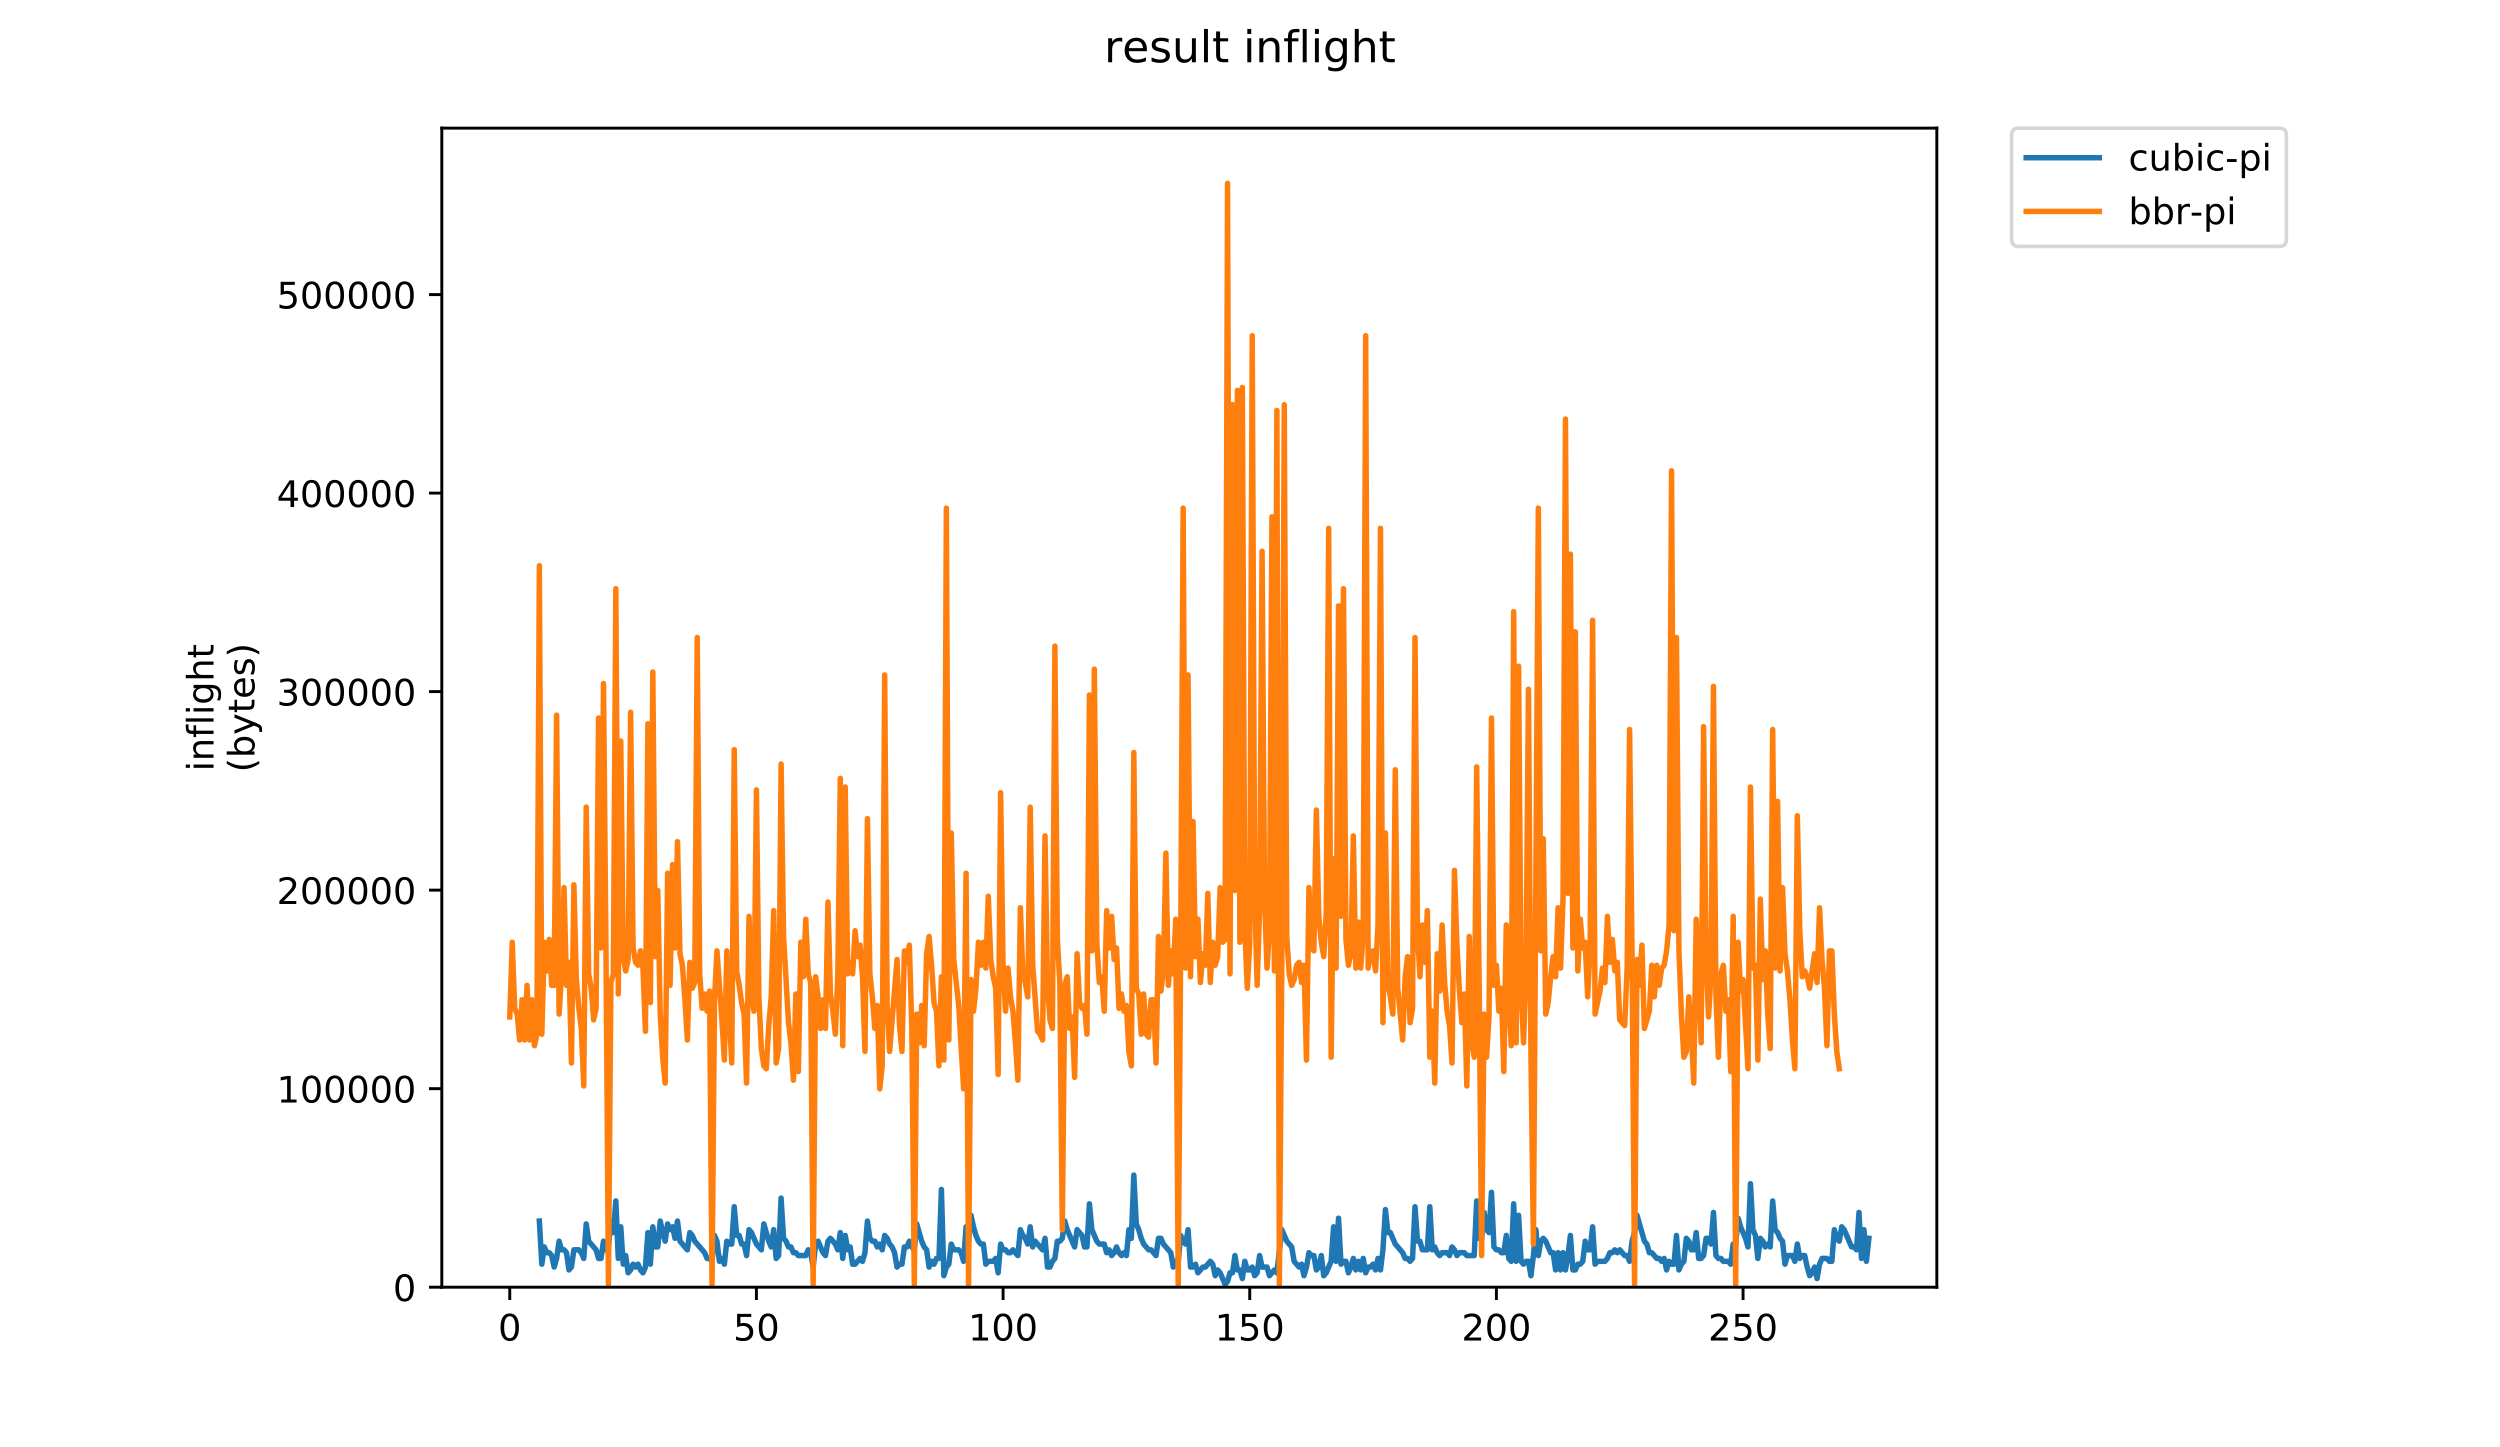 <?xml version="1.0" encoding="utf-8" standalone="no"?>
<!DOCTYPE svg PUBLIC "-//W3C//DTD SVG 1.1//EN"
  "http://www.w3.org/Graphics/SVG/1.1/DTD/svg11.dtd">
<!-- Created with matplotlib (https://matplotlib.org/) -->
<svg height="396pt" version="1.1" viewBox="0 0 684 396" width="684pt" xmlns="http://www.w3.org/2000/svg" xmlns:xlink="http://www.w3.org/1999/xlink">
 <defs>
  <style type="text/css">
*{stroke-linecap:butt;stroke-linejoin:round;}
  </style>
 </defs>
 <g id="figure_1">
  <g id="patch_1">
   <path d="M 0 396 
L 684 396 
L 684 0 
L 0 0 
z
" style="fill:#ffffff;"/>
  </g>
  <g id="axes_1">
   <g id="patch_2">
    <path d="M 120.879 352.174 
L 529.913 352.174 
L 529.913 35.062 
L 120.879 35.062 
z
" style="fill:#ffffff;"/>
   </g>
   <g id="matplotlib.axis_1">
    <g id="xtick_1">
     <g id="line2d_1">
      <defs>
       <path d="M 0 0 
L 0 3.5 
" id="m0404e6ef80" style="stroke:#000000;stroke-width:0.8;"/>
      </defs>
      <g>
       <use style="stroke:#000000;stroke-width:0.8;" x="139.468" xlink:href="#m0404e6ef80" y="352.174"/>
      </g>
     </g>
     <g id="text_1">
      <!-- 0 -->
      <defs>
       <path d="M 31.781 66.406 
Q 24.172 66.406 20.328 58.906 
Q 16.5 51.422 16.5 36.375 
Q 16.5 21.391 20.328 13.891 
Q 24.172 6.391 31.781 6.391 
Q 39.453 6.391 43.281 13.891 
Q 47.125 21.391 47.125 36.375 
Q 47.125 51.422 43.281 58.906 
Q 39.453 66.406 31.781 66.406 
z
M 31.781 74.219 
Q 44.047 74.219 50.516 64.516 
Q 56.984 54.828 56.984 36.375 
Q 56.984 17.969 50.516 8.266 
Q 44.047 -1.422 31.781 -1.422 
Q 19.531 -1.422 13.062 8.266 
Q 6.594 17.969 6.594 36.375 
Q 6.594 54.828 13.062 64.516 
Q 19.531 74.219 31.781 74.219 
z
" id="DejaVuSans-48"/>
      </defs>
      <g transform="translate(136.287 366.773)scale(0.1 -0.1)">
       <use xlink:href="#DejaVuSans-48"/>
      </g>
     </g>
    </g>
    <g id="xtick_2">
     <g id="line2d_2">
      <g>
       <use style="stroke:#000000;stroke-width:0.8;" x="206.955" xlink:href="#m0404e6ef80" y="352.174"/>
      </g>
     </g>
     <g id="text_2">
      <!-- 50 -->
      <defs>
       <path d="M 10.797 72.906 
L 49.516 72.906 
L 49.516 64.594 
L 19.828 64.594 
L 19.828 46.734 
Q 21.969 47.469 24.109 47.828 
Q 26.266 48.188 28.422 48.188 
Q 40.625 48.188 47.75 41.5 
Q 54.891 34.812 54.891 23.391 
Q 54.891 11.625 47.562 5.094 
Q 40.234 -1.422 26.906 -1.422 
Q 22.312 -1.422 17.547 -0.641 
Q 12.797 0.141 7.719 1.703 
L 7.719 11.625 
Q 12.109 9.234 16.797 8.062 
Q 21.484 6.891 26.703 6.891 
Q 35.156 6.891 40.078 11.328 
Q 45.016 15.766 45.016 23.391 
Q 45.016 31 40.078 35.438 
Q 35.156 39.891 26.703 39.891 
Q 22.75 39.891 18.812 39.016 
Q 14.891 38.141 10.797 36.281 
z
" id="DejaVuSans-53"/>
      </defs>
      <g transform="translate(200.592 366.773)scale(0.1 -0.1)">
       <use xlink:href="#DejaVuSans-53"/>
       <use x="63.623" xlink:href="#DejaVuSans-48"/>
      </g>
     </g>
    </g>
    <g id="xtick_3">
     <g id="line2d_3">
      <g>
       <use style="stroke:#000000;stroke-width:0.8;" x="274.441" xlink:href="#m0404e6ef80" y="352.174"/>
      </g>
     </g>
     <g id="text_3">
      <!-- 100 -->
      <defs>
       <path d="M 12.406 8.297 
L 28.516 8.297 
L 28.516 63.922 
L 10.984 60.406 
L 10.984 69.391 
L 28.422 72.906 
L 38.281 72.906 
L 38.281 8.297 
L 54.391 8.297 
L 54.391 0 
L 12.406 0 
z
" id="DejaVuSans-49"/>
      </defs>
      <g transform="translate(264.898 366.773)scale(0.1 -0.1)">
       <use xlink:href="#DejaVuSans-49"/>
       <use x="63.623" xlink:href="#DejaVuSans-48"/>
       <use x="127.246" xlink:href="#DejaVuSans-48"/>
      </g>
     </g>
    </g>
    <g id="xtick_4">
     <g id="line2d_4">
      <g>
       <use style="stroke:#000000;stroke-width:0.8;" x="341.928" xlink:href="#m0404e6ef80" y="352.174"/>
      </g>
     </g>
     <g id="text_4">
      <!-- 150 -->
      <g transform="translate(332.384 366.773)scale(0.1 -0.1)">
       <use xlink:href="#DejaVuSans-49"/>
       <use x="63.623" xlink:href="#DejaVuSans-53"/>
       <use x="127.246" xlink:href="#DejaVuSans-48"/>
      </g>
     </g>
    </g>
    <g id="xtick_5">
     <g id="line2d_5">
      <g>
       <use style="stroke:#000000;stroke-width:0.8;" x="409.414" xlink:href="#m0404e6ef80" y="352.174"/>
      </g>
     </g>
     <g id="text_5">
      <!-- 200 -->
      <defs>
       <path d="M 19.188 8.297 
L 53.609 8.297 
L 53.609 0 
L 7.328 0 
L 7.328 8.297 
Q 12.938 14.109 22.625 23.891 
Q 32.328 33.688 34.812 36.531 
Q 39.547 41.844 41.422 45.531 
Q 43.312 49.219 43.312 52.781 
Q 43.312 58.594 39.234 62.25 
Q 35.156 65.922 28.609 65.922 
Q 23.969 65.922 18.812 64.312 
Q 13.672 62.703 7.812 59.422 
L 7.812 69.391 
Q 13.766 71.781 18.938 73 
Q 24.125 74.219 28.422 74.219 
Q 39.75 74.219 46.484 68.547 
Q 53.219 62.891 53.219 53.422 
Q 53.219 48.922 51.531 44.891 
Q 49.859 40.875 45.406 35.406 
Q 44.188 33.984 37.641 27.219 
Q 31.109 20.453 19.188 8.297 
z
" id="DejaVuSans-50"/>
      </defs>
      <g transform="translate(399.871 366.773)scale(0.1 -0.1)">
       <use xlink:href="#DejaVuSans-50"/>
       <use x="63.623" xlink:href="#DejaVuSans-48"/>
       <use x="127.246" xlink:href="#DejaVuSans-48"/>
      </g>
     </g>
    </g>
    <g id="xtick_6">
     <g id="line2d_6">
      <g>
       <use style="stroke:#000000;stroke-width:0.8;" x="476.901" xlink:href="#m0404e6ef80" y="352.174"/>
      </g>
     </g>
     <g id="text_6">
      <!-- 250 -->
      <g transform="translate(467.357 366.773)scale(0.1 -0.1)">
       <use xlink:href="#DejaVuSans-50"/>
       <use x="63.623" xlink:href="#DejaVuSans-53"/>
       <use x="127.246" xlink:href="#DejaVuSans-48"/>
      </g>
     </g>
    </g>
   </g>
   <g id="matplotlib.axis_2">
    <g id="ytick_1">
     <g id="line2d_7">
      <defs>
       <path d="M 0 0 
L -3.5 0 
" id="m1577394420" style="stroke:#000000;stroke-width:0.8;"/>
      </defs>
      <g>
       <use style="stroke:#000000;stroke-width:0.8;" x="120.879" xlink:href="#m1577394420" y="352.174"/>
      </g>
     </g>
     <g id="text_7">
      <!-- 0 -->
      <g transform="translate(107.516 355.973)scale(0.1 -0.1)">
       <use xlink:href="#DejaVuSans-48"/>
      </g>
     </g>
    </g>
    <g id="ytick_2">
     <g id="line2d_8">
      <g>
       <use style="stroke:#000000;stroke-width:0.8;" x="120.879" xlink:href="#m1577394420" y="297.859"/>
      </g>
     </g>
     <g id="text_8">
      <!-- 100000 -->
      <g transform="translate(75.704 301.658)scale(0.1 -0.1)">
       <use xlink:href="#DejaVuSans-49"/>
       <use x="63.623" xlink:href="#DejaVuSans-48"/>
       <use x="127.246" xlink:href="#DejaVuSans-48"/>
       <use x="190.869" xlink:href="#DejaVuSans-48"/>
       <use x="254.492" xlink:href="#DejaVuSans-48"/>
       <use x="318.115" xlink:href="#DejaVuSans-48"/>
      </g>
     </g>
    </g>
    <g id="ytick_3">
     <g id="line2d_9">
      <g>
       <use style="stroke:#000000;stroke-width:0.8;" x="120.879" xlink:href="#m1577394420" y="243.543"/>
      </g>
     </g>
     <g id="text_9">
      <!-- 200000 -->
      <g transform="translate(75.704 247.343)scale(0.1 -0.1)">
       <use xlink:href="#DejaVuSans-50"/>
       <use x="63.623" xlink:href="#DejaVuSans-48"/>
       <use x="127.246" xlink:href="#DejaVuSans-48"/>
       <use x="190.869" xlink:href="#DejaVuSans-48"/>
       <use x="254.492" xlink:href="#DejaVuSans-48"/>
       <use x="318.115" xlink:href="#DejaVuSans-48"/>
      </g>
     </g>
    </g>
    <g id="ytick_4">
     <g id="line2d_10">
      <g>
       <use style="stroke:#000000;stroke-width:0.8;" x="120.879" xlink:href="#m1577394420" y="189.228"/>
      </g>
     </g>
     <g id="text_10">
      <!-- 300000 -->
      <defs>
       <path d="M 40.578 39.312 
Q 47.656 37.797 51.625 33 
Q 55.609 28.219 55.609 21.188 
Q 55.609 10.406 48.188 4.484 
Q 40.766 -1.422 27.094 -1.422 
Q 22.516 -1.422 17.656 -0.516 
Q 12.797 0.391 7.625 2.203 
L 7.625 11.719 
Q 11.719 9.328 16.594 8.109 
Q 21.484 6.891 26.812 6.891 
Q 36.078 6.891 40.938 10.547 
Q 45.797 14.203 45.797 21.188 
Q 45.797 27.641 41.281 31.266 
Q 36.766 34.906 28.719 34.906 
L 20.219 34.906 
L 20.219 43.016 
L 29.109 43.016 
Q 36.375 43.016 40.234 45.922 
Q 44.094 48.828 44.094 54.297 
Q 44.094 59.906 40.109 62.906 
Q 36.141 65.922 28.719 65.922 
Q 24.656 65.922 20.016 65.031 
Q 15.375 64.156 9.812 62.312 
L 9.812 71.094 
Q 15.438 72.656 20.344 73.438 
Q 25.25 74.219 29.594 74.219 
Q 40.828 74.219 47.359 69.109 
Q 53.906 64.016 53.906 55.328 
Q 53.906 49.266 50.438 45.094 
Q 46.969 40.922 40.578 39.312 
z
" id="DejaVuSans-51"/>
      </defs>
      <g transform="translate(75.704 193.027)scale(0.1 -0.1)">
       <use xlink:href="#DejaVuSans-51"/>
       <use x="63.623" xlink:href="#DejaVuSans-48"/>
       <use x="127.246" xlink:href="#DejaVuSans-48"/>
       <use x="190.869" xlink:href="#DejaVuSans-48"/>
       <use x="254.492" xlink:href="#DejaVuSans-48"/>
       <use x="318.115" xlink:href="#DejaVuSans-48"/>
      </g>
     </g>
    </g>
    <g id="ytick_5">
     <g id="line2d_11">
      <g>
       <use style="stroke:#000000;stroke-width:0.8;" x="120.879" xlink:href="#m1577394420" y="134.912"/>
      </g>
     </g>
     <g id="text_11">
      <!-- 400000 -->
      <defs>
       <path d="M 37.797 64.312 
L 12.891 25.391 
L 37.797 25.391 
z
M 35.203 72.906 
L 47.609 72.906 
L 47.609 25.391 
L 58.016 25.391 
L 58.016 17.188 
L 47.609 17.188 
L 47.609 0 
L 37.797 0 
L 37.797 17.188 
L 4.891 17.188 
L 4.891 26.703 
z
" id="DejaVuSans-52"/>
      </defs>
      <g transform="translate(75.704 138.712)scale(0.1 -0.1)">
       <use xlink:href="#DejaVuSans-52"/>
       <use x="63.623" xlink:href="#DejaVuSans-48"/>
       <use x="127.246" xlink:href="#DejaVuSans-48"/>
       <use x="190.869" xlink:href="#DejaVuSans-48"/>
       <use x="254.492" xlink:href="#DejaVuSans-48"/>
       <use x="318.115" xlink:href="#DejaVuSans-48"/>
      </g>
     </g>
    </g>
    <g id="ytick_6">
     <g id="line2d_12">
      <g>
       <use style="stroke:#000000;stroke-width:0.8;" x="120.879" xlink:href="#m1577394420" y="80.597"/>
      </g>
     </g>
     <g id="text_12">
      <!-- 500000 -->
      <g transform="translate(75.704 84.396)scale(0.1 -0.1)">
       <use xlink:href="#DejaVuSans-53"/>
       <use x="63.623" xlink:href="#DejaVuSans-48"/>
       <use x="127.246" xlink:href="#DejaVuSans-48"/>
       <use x="190.869" xlink:href="#DejaVuSans-48"/>
       <use x="254.492" xlink:href="#DejaVuSans-48"/>
       <use x="318.115" xlink:href="#DejaVuSans-48"/>
      </g>
     </g>
    </g>
    <g id="text_13">
     <!-- inflight -->
     <defs>
      <path d="M 9.422 54.688 
L 18.406 54.688 
L 18.406 0 
L 9.422 0 
z
M 9.422 75.984 
L 18.406 75.984 
L 18.406 64.594 
L 9.422 64.594 
z
" id="DejaVuSans-105"/>
      <path d="M 54.891 33.016 
L 54.891 0 
L 45.906 0 
L 45.906 32.719 
Q 45.906 40.484 42.875 44.328 
Q 39.844 48.188 33.797 48.188 
Q 26.516 48.188 22.312 43.547 
Q 18.109 38.922 18.109 30.906 
L 18.109 0 
L 9.078 0 
L 9.078 54.688 
L 18.109 54.688 
L 18.109 46.188 
Q 21.344 51.125 25.703 53.562 
Q 30.078 56 35.797 56 
Q 45.219 56 50.047 50.172 
Q 54.891 44.344 54.891 33.016 
z
" id="DejaVuSans-110"/>
      <path d="M 37.109 75.984 
L 37.109 68.5 
L 28.516 68.5 
Q 23.688 68.5 21.797 66.547 
Q 19.922 64.594 19.922 59.516 
L 19.922 54.688 
L 34.719 54.688 
L 34.719 47.703 
L 19.922 47.703 
L 19.922 0 
L 10.891 0 
L 10.891 47.703 
L 2.297 47.703 
L 2.297 54.688 
L 10.891 54.688 
L 10.891 58.5 
Q 10.891 67.625 15.141 71.797 
Q 19.391 75.984 28.609 75.984 
z
" id="DejaVuSans-102"/>
      <path d="M 9.422 75.984 
L 18.406 75.984 
L 18.406 0 
L 9.422 0 
z
" id="DejaVuSans-108"/>
      <path d="M 45.406 27.984 
Q 45.406 37.75 41.375 43.109 
Q 37.359 48.484 30.078 48.484 
Q 22.859 48.484 18.828 43.109 
Q 14.797 37.75 14.797 27.984 
Q 14.797 18.266 18.828 12.891 
Q 22.859 7.516 30.078 7.516 
Q 37.359 7.516 41.375 12.891 
Q 45.406 18.266 45.406 27.984 
z
M 54.391 6.781 
Q 54.391 -7.172 48.188 -13.984 
Q 42 -20.797 29.203 -20.797 
Q 24.469 -20.797 20.266 -20.094 
Q 16.062 -19.391 12.109 -17.922 
L 12.109 -9.188 
Q 16.062 -11.328 19.922 -12.344 
Q 23.781 -13.375 27.781 -13.375 
Q 36.625 -13.375 41.016 -8.766 
Q 45.406 -4.156 45.406 5.172 
L 45.406 9.625 
Q 42.625 4.781 38.281 2.391 
Q 33.938 0 27.875 0 
Q 17.828 0 11.672 7.656 
Q 5.516 15.328 5.516 27.984 
Q 5.516 40.672 11.672 48.328 
Q 17.828 56 27.875 56 
Q 33.938 56 38.281 53.609 
Q 42.625 51.219 45.406 46.391 
L 45.406 54.688 
L 54.391 54.688 
z
" id="DejaVuSans-103"/>
      <path d="M 54.891 33.016 
L 54.891 0 
L 45.906 0 
L 45.906 32.719 
Q 45.906 40.484 42.875 44.328 
Q 39.844 48.188 33.797 48.188 
Q 26.516 48.188 22.312 43.547 
Q 18.109 38.922 18.109 30.906 
L 18.109 0 
L 9.078 0 
L 9.078 75.984 
L 18.109 75.984 
L 18.109 46.188 
Q 21.344 51.125 25.703 53.562 
Q 30.078 56 35.797 56 
Q 45.219 56 50.047 50.172 
Q 54.891 44.344 54.891 33.016 
z
" id="DejaVuSans-104"/>
      <path d="M 18.312 70.219 
L 18.312 54.688 
L 36.812 54.688 
L 36.812 47.703 
L 18.312 47.703 
L 18.312 18.016 
Q 18.312 11.328 20.141 9.422 
Q 21.969 7.516 27.594 7.516 
L 36.812 7.516 
L 36.812 0 
L 27.594 0 
Q 17.188 0 13.234 3.875 
Q 9.281 7.766 9.281 18.016 
L 9.281 47.703 
L 2.688 47.703 
L 2.688 54.688 
L 9.281 54.688 
L 9.281 70.219 
z
" id="DejaVuSans-116"/>
     </defs>
     <g transform="translate(58.426 211.018)rotate(-90)scale(0.1 -0.1)">
      <use xlink:href="#DejaVuSans-105"/>
      <use x="27.783" xlink:href="#DejaVuSans-110"/>
      <use x="91.162" xlink:href="#DejaVuSans-102"/>
      <use x="126.367" xlink:href="#DejaVuSans-108"/>
      <use x="154.15" xlink:href="#DejaVuSans-105"/>
      <use x="181.934" xlink:href="#DejaVuSans-103"/>
      <use x="245.41" xlink:href="#DejaVuSans-104"/>
      <use x="308.789" xlink:href="#DejaVuSans-116"/>
     </g>
     <!-- (bytes) -->
     <defs>
      <path d="M 31 75.875 
Q 24.469 64.656 21.281 53.656 
Q 18.109 42.672 18.109 31.391 
Q 18.109 20.125 21.312 9.062 
Q 24.516 -2 31 -13.188 
L 23.188 -13.188 
Q 15.875 -1.703 12.234 9.375 
Q 8.594 20.453 8.594 31.391 
Q 8.594 42.281 12.203 53.312 
Q 15.828 64.359 23.188 75.875 
z
" id="DejaVuSans-40"/>
      <path d="M 48.688 27.297 
Q 48.688 37.203 44.609 42.844 
Q 40.531 48.484 33.406 48.484 
Q 26.266 48.484 22.188 42.844 
Q 18.109 37.203 18.109 27.297 
Q 18.109 17.391 22.188 11.75 
Q 26.266 6.109 33.406 6.109 
Q 40.531 6.109 44.609 11.75 
Q 48.688 17.391 48.688 27.297 
z
M 18.109 46.391 
Q 20.953 51.266 25.266 53.625 
Q 29.594 56 35.594 56 
Q 45.562 56 51.781 48.094 
Q 58.016 40.188 58.016 27.297 
Q 58.016 14.406 51.781 6.484 
Q 45.562 -1.422 35.594 -1.422 
Q 29.594 -1.422 25.266 0.953 
Q 20.953 3.328 18.109 8.203 
L 18.109 0 
L 9.078 0 
L 9.078 75.984 
L 18.109 75.984 
z
" id="DejaVuSans-98"/>
      <path d="M 32.172 -5.078 
Q 28.375 -14.844 24.75 -17.812 
Q 21.141 -20.797 15.094 -20.797 
L 7.906 -20.797 
L 7.906 -13.281 
L 13.188 -13.281 
Q 16.891 -13.281 18.938 -11.516 
Q 21 -9.766 23.484 -3.219 
L 25.094 0.875 
L 2.984 54.688 
L 12.5 54.688 
L 29.594 11.922 
L 46.688 54.688 
L 56.203 54.688 
z
" id="DejaVuSans-121"/>
      <path d="M 56.203 29.594 
L 56.203 25.203 
L 14.891 25.203 
Q 15.484 15.922 20.484 11.062 
Q 25.484 6.203 34.422 6.203 
Q 39.594 6.203 44.453 7.469 
Q 49.312 8.734 54.109 11.281 
L 54.109 2.781 
Q 49.266 0.734 44.188 -0.344 
Q 39.109 -1.422 33.891 -1.422 
Q 20.797 -1.422 13.156 6.188 
Q 5.516 13.812 5.516 26.812 
Q 5.516 40.234 12.766 48.109 
Q 20.016 56 32.328 56 
Q 43.359 56 49.781 48.891 
Q 56.203 41.797 56.203 29.594 
z
M 47.219 32.234 
Q 47.125 39.594 43.094 43.984 
Q 39.062 48.391 32.422 48.391 
Q 24.906 48.391 20.391 44.141 
Q 15.875 39.891 15.188 32.172 
z
" id="DejaVuSans-101"/>
      <path d="M 44.281 53.078 
L 44.281 44.578 
Q 40.484 46.531 36.375 47.5 
Q 32.281 48.484 27.875 48.484 
Q 21.188 48.484 17.844 46.438 
Q 14.5 44.391 14.5 40.281 
Q 14.5 37.156 16.891 35.375 
Q 19.281 33.594 26.516 31.984 
L 29.594 31.297 
Q 39.156 29.25 43.188 25.516 
Q 47.219 21.781 47.219 15.094 
Q 47.219 7.469 41.188 3.016 
Q 35.156 -1.422 24.609 -1.422 
Q 20.219 -1.422 15.453 -0.562 
Q 10.688 0.297 5.422 2 
L 5.422 11.281 
Q 10.406 8.688 15.234 7.391 
Q 20.062 6.109 24.812 6.109 
Q 31.156 6.109 34.562 8.281 
Q 37.984 10.453 37.984 14.406 
Q 37.984 18.062 35.516 20.016 
Q 33.062 21.969 24.703 23.781 
L 21.578 24.516 
Q 13.234 26.266 9.516 29.906 
Q 5.812 33.547 5.812 39.891 
Q 5.812 47.609 11.281 51.797 
Q 16.75 56 26.812 56 
Q 31.781 56 36.172 55.266 
Q 40.578 54.547 44.281 53.078 
z
" id="DejaVuSans-115"/>
      <path d="M 8.016 75.875 
L 15.828 75.875 
Q 23.141 64.359 26.781 53.312 
Q 30.422 42.281 30.422 31.391 
Q 30.422 20.453 26.781 9.375 
Q 23.141 -1.703 15.828 -13.188 
L 8.016 -13.188 
Q 14.5 -2 17.703 9.062 
Q 20.906 20.125 20.906 31.391 
Q 20.906 42.672 17.703 53.656 
Q 14.5 64.656 8.016 75.875 
z
" id="DejaVuSans-41"/>
     </defs>
     <g transform="translate(69.624 211.295)rotate(-90)scale(0.1 -0.1)">
      <use xlink:href="#DejaVuSans-40"/>
      <use x="39.014" xlink:href="#DejaVuSans-98"/>
      <use x="102.49" xlink:href="#DejaVuSans-121"/>
      <use x="161.67" xlink:href="#DejaVuSans-116"/>
      <use x="200.879" xlink:href="#DejaVuSans-101"/>
      <use x="262.402" xlink:href="#DejaVuSans-115"/>
      <use x="314.502" xlink:href="#DejaVuSans-41"/>
     </g>
    </g>
   </g>
   <g id="line2d_13">
    <path clip-path="url(#pcaa183c88c)" d="M 147.568 334.085 
L 148.243 345.882 
L 148.918 341.163 
L 149.593 342.736 
L 150.268 342.736 
L 150.942 343.523 
L 151.617 346.669 
L 152.292 344.309 
L 152.967 339.59 
L 153.642 341.95 
L 154.317 341.95 
L 154.992 342.736 
L 155.666 347.455 
L 156.341 346.669 
L 157.016 341.95 
L 158.366 341.95 
L 159.041 342.736 
L 159.716 344.309 
L 160.391 334.871 
L 161.065 339.59 
L 163.09 341.95 
L 163.765 344.309 
L 164.44 344.309 
L 165.115 339.59 
L 165.789 341.95 
L 166.464 341.163 
L 167.139 334.085 
L 167.814 337.231 
L 168.489 328.58 
L 169.164 344.309 
L 169.839 335.658 
L 170.514 345.882 
L 171.188 343.523 
L 171.863 348.242 
L 172.538 347.455 
L 173.213 345.882 
L 173.888 346.669 
L 174.563 345.882 
L 175.238 347.455 
L 175.912 348.242 
L 176.587 346.669 
L 177.262 337.231 
L 177.937 345.882 
L 178.612 335.658 
L 179.287 341.163 
L 179.962 341.163 
L 180.636 334.085 
L 181.311 337.231 
L 181.986 339.59 
L 182.661 334.871 
L 183.336 336.444 
L 184.011 335.658 
L 184.686 338.804 
L 185.361 334.085 
L 186.035 339.59 
L 188.06 341.95 
L 188.735 337.231 
L 189.41 338.017 
L 190.085 339.59 
L 192.784 342.736 
L 193.459 344.309 
L 194.134 344.309 
L 194.809 345.096 
L 195.484 338.017 
L 196.158 339.59 
L 196.833 345.096 
L 197.508 344.309 
L 198.183 345.882 
L 198.858 339.59 
L 199.533 340.377 
L 200.208 340.377 
L 200.882 330.153 
L 201.557 338.017 
L 202.232 338.017 
L 202.907 340.377 
L 203.582 340.377 
L 204.257 343.523 
L 204.932 336.444 
L 205.607 337.231 
L 206.956 340.377 
L 208.306 341.95 
L 208.981 334.871 
L 210.331 339.59 
L 211.005 341.163 
L 211.68 336.444 
L 212.355 344.309 
L 213.03 343.523 
L 213.705 327.793 
L 214.38 338.804 
L 215.055 339.59 
L 215.729 341.163 
L 216.404 341.163 
L 217.079 342.736 
L 217.754 342.736 
L 218.429 343.523 
L 220.454 343.523 
L 221.128 341.95 
L 221.803 342.736 
L 222.478 346.669 
L 223.153 340.377 
L 223.828 339.59 
L 225.178 342.736 
L 225.852 343.523 
L 226.527 339.59 
L 227.202 338.804 
L 228.552 340.377 
L 229.227 341.95 
L 229.902 337.231 
L 230.577 344.309 
L 231.251 338.017 
L 231.926 341.95 
L 232.601 341.163 
L 233.276 345.882 
L 233.951 345.882 
L 235.301 344.309 
L 235.975 345.096 
L 236.65 342.736 
L 237.325 334.085 
L 238 338.804 
L 238.675 339.59 
L 239.35 339.59 
L 240.025 341.163 
L 240.7 340.377 
L 241.374 341.95 
L 242.049 338.017 
L 242.724 338.804 
L 243.399 340.377 
L 244.074 341.163 
L 244.749 342.736 
L 245.424 346.669 
L 246.098 345.882 
L 246.773 345.882 
L 247.448 341.163 
L 248.123 341.163 
L 248.798 339.59 
L 249.473 341.163 
L 250.148 341.95 
L 250.822 334.871 
L 252.172 339.59 
L 252.847 341.163 
L 253.522 341.95 
L 254.197 346.669 
L 254.872 345.096 
L 255.547 345.882 
L 256.221 344.309 
L 256.896 344.309 
L 257.571 325.434 
L 258.246 349.028 
L 258.921 346.669 
L 259.596 345.882 
L 260.271 340.377 
L 260.945 341.95 
L 262.295 341.95 
L 262.97 342.736 
L 263.645 345.096 
L 264.32 335.658 
L 264.995 339.59 
L 265.67 332.512 
L 266.344 335.658 
L 267.019 338.017 
L 267.694 339.59 
L 268.369 340.377 
L 269.044 340.377 
L 269.719 345.882 
L 270.394 345.096 
L 271.743 345.096 
L 272.418 344.309 
L 273.093 348.242 
L 273.768 340.377 
L 274.443 341.95 
L 275.118 341.95 
L 275.793 342.736 
L 276.467 342.736 
L 277.142 341.95 
L 278.492 343.523 
L 279.167 336.444 
L 279.842 338.017 
L 280.517 338.804 
L 281.191 340.377 
L 281.866 335.658 
L 282.541 341.163 
L 283.216 339.59 
L 285.241 341.95 
L 285.915 338.804 
L 286.59 346.669 
L 287.265 346.669 
L 287.94 345.096 
L 288.615 344.309 
L 289.29 339.59 
L 289.965 339.59 
L 290.64 338.804 
L 291.314 334.085 
L 291.989 336.444 
L 294.014 341.163 
L 294.689 336.444 
L 296.038 338.017 
L 296.713 341.163 
L 297.388 341.163 
L 298.063 329.366 
L 298.738 336.444 
L 300.088 339.59 
L 300.763 340.377 
L 302.112 340.377 
L 302.787 342.736 
L 303.462 341.95 
L 304.137 343.523 
L 304.812 342.736 
L 305.487 341.163 
L 306.161 342.736 
L 306.836 343.523 
L 307.511 342.736 
L 308.186 343.523 
L 308.861 336.444 
L 309.536 338.804 
L 310.211 321.501 
L 310.886 334.871 
L 311.56 336.444 
L 312.235 338.804 
L 312.91 340.377 
L 314.26 341.95 
L 314.935 341.95 
L 316.284 343.523 
L 316.959 338.804 
L 317.634 338.804 
L 318.309 340.377 
L 320.334 342.736 
L 321.008 346.669 
L 321.683 345.096 
L 322.358 345.096 
L 323.033 338.017 
L 323.708 339.59 
L 324.383 340.377 
L 325.058 336.444 
L 325.733 346.669 
L 326.407 346.669 
L 327.082 345.882 
L 327.757 348.242 
L 329.107 346.669 
L 329.782 346.669 
L 331.131 345.096 
L 331.806 345.882 
L 332.481 349.028 
L 333.156 347.455 
L 333.831 348.242 
L 335.181 351.388 
L 335.856 350.601 
L 336.53 348.242 
L 337.205 348.242 
L 337.88 343.523 
L 338.555 347.455 
L 339.23 347.455 
L 339.905 349.815 
L 340.58 345.096 
L 341.254 347.455 
L 341.929 347.455 
L 342.604 346.669 
L 343.279 349.028 
L 343.954 348.242 
L 344.629 343.523 
L 345.304 346.669 
L 346.653 346.669 
L 347.328 349.028 
L 348.678 347.455 
L 349.353 348.242 
L 350.703 336.444 
L 352.052 339.59 
L 353.402 341.163 
L 354.077 345.096 
L 355.427 346.669 
L 356.101 345.882 
L 356.776 349.028 
L 357.451 346.669 
L 358.126 342.736 
L 358.801 343.523 
L 359.476 343.523 
L 360.151 347.455 
L 360.826 346.669 
L 361.5 343.523 
L 362.175 349.028 
L 362.85 348.242 
L 364.2 345.096 
L 364.875 335.658 
L 365.55 345.096 
L 366.224 333.298 
L 366.899 345.882 
L 367.574 345.096 
L 368.249 345.096 
L 368.924 348.242 
L 369.599 346.669 
L 370.274 344.309 
L 370.949 347.455 
L 371.623 345.096 
L 372.298 347.455 
L 372.973 344.309 
L 373.648 348.242 
L 374.323 346.669 
L 374.998 346.669 
L 375.673 345.882 
L 376.347 347.455 
L 377.022 344.309 
L 377.697 347.455 
L 378.372 341.95 
L 379.047 330.939 
L 379.722 337.231 
L 380.397 337.231 
L 381.746 340.377 
L 383.771 342.736 
L 384.446 344.309 
L 385.121 344.309 
L 385.796 345.096 
L 386.47 344.309 
L 387.145 330.153 
L 387.82 339.59 
L 388.495 339.59 
L 389.17 341.95 
L 390.52 341.95 
L 391.194 330.153 
L 391.869 341.95 
L 392.544 341.163 
L 393.219 342.736 
L 393.894 343.523 
L 394.569 342.736 
L 395.919 342.736 
L 396.593 343.523 
L 397.268 341.163 
L 397.943 341.95 
L 398.618 343.523 
L 399.293 342.736 
L 400.643 342.736 
L 401.317 343.523 
L 403.342 343.523 
L 404.017 328.58 
L 404.692 338.804 
L 405.367 338.804 
L 406.042 331.725 
L 406.716 336.444 
L 407.391 337.231 
L 408.066 326.22 
L 408.741 341.163 
L 409.416 341.95 
L 410.091 341.95 
L 410.766 342.736 
L 411.44 342.736 
L 412.115 338.017 
L 412.79 344.309 
L 413.465 345.096 
L 414.14 329.366 
L 414.815 345.096 
L 415.49 332.512 
L 416.164 345.096 
L 416.839 345.882 
L 417.514 345.096 
L 418.189 345.096 
L 418.864 349.028 
L 419.539 343.523 
L 420.214 336.444 
L 420.889 343.523 
L 421.563 339.59 
L 422.238 338.804 
L 422.913 339.59 
L 424.263 342.736 
L 424.938 342.736 
L 425.613 347.455 
L 426.287 342.736 
L 426.962 347.455 
L 427.637 342.736 
L 428.312 347.455 
L 428.987 343.523 
L 429.662 338.017 
L 430.337 347.455 
L 431.012 347.455 
L 431.686 345.882 
L 432.361 345.882 
L 433.036 345.096 
L 433.711 339.59 
L 434.386 341.95 
L 435.061 341.95 
L 435.736 335.658 
L 436.41 345.882 
L 437.085 345.096 
L 439.11 345.096 
L 439.785 344.309 
L 440.46 342.736 
L 441.135 342.736 
L 441.809 341.95 
L 442.484 342.736 
L 443.159 341.95 
L 444.509 343.523 
L 445.184 343.523 
L 445.859 345.096 
L 446.533 339.59 
L 447.208 337.231 
L 447.883 332.512 
L 449.908 339.59 
L 450.583 340.377 
L 451.257 342.736 
L 451.932 342.736 
L 453.282 344.309 
L 453.957 344.309 
L 454.632 345.096 
L 455.307 344.309 
L 455.982 347.455 
L 456.656 345.096 
L 457.331 345.882 
L 458.006 345.882 
L 458.681 338.017 
L 459.356 347.455 
L 460.031 345.882 
L 460.706 345.096 
L 461.38 338.804 
L 462.055 339.59 
L 462.73 341.95 
L 463.405 341.95 
L 464.08 337.231 
L 464.755 344.309 
L 465.43 344.309 
L 466.105 343.523 
L 466.779 338.804 
L 467.454 338.804 
L 468.129 340.377 
L 468.804 331.725 
L 469.479 343.523 
L 470.154 344.309 
L 470.829 344.309 
L 471.503 345.096 
L 472.853 345.096 
L 473.528 345.882 
L 474.203 340.377 
L 474.878 340.377 
L 475.553 333.298 
L 476.228 335.658 
L 477.577 338.804 
L 478.252 341.163 
L 478.927 323.861 
L 479.602 336.444 
L 480.277 338.017 
L 480.952 344.309 
L 481.626 338.804 
L 482.301 339.59 
L 482.976 341.163 
L 483.651 340.377 
L 484.326 341.163 
L 485.001 328.58 
L 485.676 336.444 
L 486.35 337.231 
L 487.025 338.804 
L 487.7 339.59 
L 488.375 345.882 
L 489.05 343.523 
L 490.4 343.523 
L 491.075 345.096 
L 491.749 340.377 
L 492.424 344.309 
L 493.099 343.523 
L 493.774 343.523 
L 494.449 346.669 
L 495.124 349.028 
L 495.799 348.242 
L 496.473 346.669 
L 497.148 349.815 
L 497.823 345.882 
L 498.498 344.309 
L 499.848 344.309 
L 500.523 345.096 
L 501.198 345.096 
L 501.872 336.444 
L 502.547 338.804 
L 503.222 339.59 
L 503.897 335.658 
L 504.572 336.444 
L 506.596 341.163 
L 507.271 341.163 
L 507.946 341.95 
L 508.621 331.725 
L 509.296 344.309 
L 509.971 336.444 
L 510.646 345.096 
L 511.32 338.804 
L 511.32 338.804 
" style="fill:none;stroke:#1f77b4;stroke-linecap:square;stroke-width:1.5;"/>
   </g>
   <g id="line2d_14">
    <path clip-path="url(#pcaa183c88c)" d="M 139.471 278.244 
L 140.146 257.796 
L 140.821 275.885 
L 141.496 277.458 
L 142.171 284.536 
L 142.845 273.525 
L 143.52 284.536 
L 144.195 269.593 
L 144.87 284.536 
L 145.545 273.525 
L 146.22 286.109 
L 146.895 282.963 
L 147.569 154.766 
L 148.244 282.963 
L 148.919 257.796 
L 149.594 265.661 
L 150.269 257.009 
L 150.944 269.593 
L 151.619 269.593 
L 152.294 195.663 
L 152.968 277.458 
L 153.643 266.447 
L 154.318 242.852 
L 154.993 269.593 
L 155.668 263.301 
L 156.343 290.828 
L 157.018 242.066 
L 157.692 268.02 
L 158.367 275.885 
L 159.042 281.39 
L 159.717 297.12 
L 160.392 220.831 
L 161.067 266.447 
L 161.742 270.379 
L 162.416 279.031 
L 163.091 275.885 
L 163.766 196.45 
L 164.441 259.369 
L 165.116 187.012 
L 165.791 259.369 
L 166.466 351.388 
L 167.141 268.807 
L 167.815 266.447 
L 168.49 161.058 
L 169.165 271.952 
L 169.84 202.742 
L 170.515 261.728 
L 171.19 265.661 
L 171.865 262.515 
L 172.539 194.877 
L 173.214 259.369 
L 173.889 263.301 
L 174.564 264.088 
L 175.239 260.155 
L 175.914 264.874 
L 176.589 282.177 
L 177.264 198.023 
L 177.938 274.312 
L 178.613 183.866 
L 179.288 261.728 
L 179.963 243.639 
L 180.638 277.458 
L 181.313 289.255 
L 181.988 296.334 
L 182.662 238.92 
L 183.337 269.593 
L 184.012 236.561 
L 184.687 259.369 
L 185.362 230.269 
L 186.037 260.942 
L 186.712 264.088 
L 187.387 273.525 
L 188.061 284.536 
L 188.736 263.301 
L 189.411 270.379 
L 190.086 268.807 
L 190.761 174.428 
L 191.436 266.447 
L 192.111 275.885 
L 192.785 271.952 
L 193.46 276.671 
L 194.135 271.166 
L 194.81 351.388 
L 195.485 273.525 
L 196.16 260.155 
L 197.509 279.031 
L 198.184 290.042 
L 198.859 260.155 
L 199.534 278.244 
L 200.209 290.828 
L 200.884 205.101 
L 201.559 265.661 
L 202.234 269.593 
L 202.908 274.312 
L 203.583 277.458 
L 204.258 296.334 
L 204.933 250.717 
L 205.608 272.739 
L 206.283 276.671 
L 206.958 216.112 
L 207.632 272.739 
L 208.307 286.896 
L 208.982 291.615 
L 209.657 292.401 
L 210.332 280.604 
L 211.007 272.739 
L 211.682 249.144 
L 212.357 290.828 
L 213.031 286.896 
L 213.706 209.033 
L 214.381 256.223 
L 215.731 279.817 
L 216.406 285.323 
L 217.081 295.547 
L 217.755 271.952 
L 218.43 293.188 
L 219.105 257.796 
L 219.78 267.234 
L 220.455 251.504 
L 221.13 266.447 
L 221.805 268.807 
L 222.479 351.388 
L 223.154 267.234 
L 223.829 272.739 
L 224.504 281.39 
L 225.179 273.525 
L 225.854 281.39 
L 226.529 246.785 
L 227.204 271.952 
L 227.878 276.671 
L 228.553 282.963 
L 229.228 266.447 
L 229.903 212.966 
L 230.578 286.109 
L 231.253 215.325 
L 231.928 266.447 
L 232.602 263.301 
L 233.277 266.447 
L 233.952 254.65 
L 234.627 261.728 
L 235.302 258.582 
L 235.977 267.234 
L 236.652 287.682 
L 237.327 223.977 
L 238.001 266.447 
L 238.676 272.739 
L 239.351 281.39 
L 240.026 275.098 
L 240.701 297.907 
L 241.376 291.615 
L 242.051 184.652 
L 242.725 275.098 
L 243.4 287.682 
L 245.425 262.515 
L 246.1 280.604 
L 246.775 287.682 
L 247.45 260.155 
L 248.124 263.301 
L 248.799 258.582 
L 249.474 281.39 
L 250.149 351.388 
L 250.824 277.458 
L 251.499 285.323 
L 252.174 275.098 
L 252.848 286.109 
L 253.523 260.942 
L 254.198 256.223 
L 254.873 264.088 
L 255.548 274.312 
L 256.223 276.671 
L 256.898 291.615 
L 257.572 267.234 
L 258.247 290.042 
L 258.922 139.036 
L 259.597 284.536 
L 260.272 227.909 
L 260.947 262.515 
L 262.297 275.098 
L 263.646 297.907 
L 264.321 238.92 
L 264.996 351.388 
L 265.671 268.02 
L 266.346 276.671 
L 267.021 270.379 
L 267.695 257.796 
L 268.37 264.088 
L 269.045 257.796 
L 269.72 264.874 
L 270.395 245.212 
L 271.07 262.515 
L 271.745 267.234 
L 272.42 270.379 
L 273.094 293.974 
L 273.769 216.898 
L 274.444 264.874 
L 275.119 276.671 
L 275.794 264.874 
L 276.469 272.739 
L 277.144 276.671 
L 277.818 285.323 
L 278.493 295.547 
L 279.168 248.358 
L 279.843 266.447 
L 280.518 268.807 
L 281.193 272.739 
L 281.868 220.831 
L 282.543 264.088 
L 283.892 282.177 
L 284.567 282.963 
L 285.242 284.536 
L 285.917 228.696 
L 286.592 269.593 
L 287.267 279.031 
L 287.941 281.39 
L 288.616 176.788 
L 289.291 257.009 
L 289.966 268.807 
L 290.641 336.444 
L 291.316 269.593 
L 291.991 267.234 
L 292.665 281.39 
L 293.34 278.244 
L 294.015 294.761 
L 294.69 260.942 
L 295.365 274.312 
L 296.04 275.885 
L 296.715 275.098 
L 297.39 282.963 
L 298.064 190.158 
L 298.739 260.155 
L 299.414 183.079 
L 300.089 257.796 
L 300.764 268.807 
L 301.439 267.234 
L 302.114 276.671 
L 302.788 249.144 
L 303.463 259.369 
L 304.138 250.717 
L 304.813 262.515 
L 305.488 259.369 
L 306.163 275.885 
L 306.838 271.952 
L 307.513 276.671 
L 308.187 275.098 
L 308.862 287.682 
L 309.537 291.615 
L 310.212 205.888 
L 310.887 270.379 
L 311.562 271.952 
L 312.237 282.963 
L 312.911 271.952 
L 313.586 282.963 
L 314.261 283.75 
L 314.936 273.525 
L 315.611 273.525 
L 316.286 290.828 
L 316.961 256.223 
L 317.636 271.166 
L 318.31 265.661 
L 318.985 233.415 
L 319.66 269.593 
L 320.335 260.155 
L 321.01 266.447 
L 321.685 251.504 
L 322.36 352.174 
L 323.034 259.369 
L 323.709 139.036 
L 324.384 264.874 
L 325.059 184.652 
L 325.734 267.234 
L 326.409 224.763 
L 327.084 261.728 
L 327.758 251.504 
L 328.433 268.807 
L 329.108 260.942 
L 329.783 264.088 
L 330.458 244.425 
L 331.133 268.807 
L 331.808 257.796 
L 332.483 264.088 
L 333.157 261.728 
L 333.832 242.852 
L 334.507 257.796 
L 335.182 257.009 
L 335.857 50.163 
L 336.532 266.447 
L 337.207 110.723 
L 337.881 243.639 
L 338.556 106.79 
L 339.231 257.796 
L 339.906 106.004 
L 340.581 253.863 
L 341.256 270.379 
L 341.931 257.796 
L 342.606 91.847 
L 343.28 245.212 
L 343.955 269.593 
L 344.63 248.358 
L 345.305 150.833 
L 345.98 245.998 
L 346.655 264.874 
L 347.33 254.65 
L 348.004 141.396 
L 348.679 265.661 
L 349.354 112.296 
L 350.029 351.388 
L 350.704 263.301 
L 351.379 110.723 
L 352.054 256.223 
L 352.729 266.447 
L 353.403 269.593 
L 354.078 268.02 
L 354.753 264.088 
L 355.428 263.301 
L 356.103 268.807 
L 356.778 264.088 
L 357.453 290.042 
L 358.127 242.852 
L 358.802 259.369 
L 359.477 260.155 
L 360.152 221.617 
L 360.827 250.717 
L 361.502 257.796 
L 362.177 261.728 
L 362.851 249.931 
L 363.526 144.542 
L 364.201 289.255 
L 364.876 234.988 
L 365.551 264.874 
L 366.226 165.777 
L 366.901 250.717 
L 367.576 161.058 
L 368.25 257.009 
L 368.925 264.088 
L 369.6 260.942 
L 370.275 228.696 
L 370.95 264.874 
L 371.625 252.29 
L 372.3 264.874 
L 372.974 255.436 
L 373.649 91.847 
L 374.324 264.874 
L 374.999 260.942 
L 375.674 260.155 
L 376.349 265.661 
L 377.024 253.077 
L 377.699 144.542 
L 378.373 279.817 
L 379.048 227.909 
L 379.723 269.593 
L 380.398 272.739 
L 381.073 277.458 
L 381.748 210.606 
L 382.423 270.379 
L 383.772 284.536 
L 384.447 267.234 
L 385.122 261.728 
L 385.797 279.817 
L 386.472 275.885 
L 387.147 174.428 
L 387.821 255.436 
L 388.496 267.234 
L 389.171 253.077 
L 389.846 263.301 
L 390.521 249.144 
L 391.196 289.255 
L 391.871 276.671 
L 392.546 296.334 
L 393.22 260.942 
L 393.895 271.166 
L 394.57 253.077 
L 395.245 268.807 
L 395.92 276.671 
L 396.595 280.604 
L 397.27 290.828 
L 397.944 238.134 
L 398.619 258.582 
L 399.294 271.166 
L 399.969 279.817 
L 400.644 271.952 
L 401.319 297.12 
L 401.994 256.223 
L 402.669 285.323 
L 403.343 289.255 
L 404.018 209.82 
L 404.693 268.807 
L 405.368 343.523 
L 406.043 277.458 
L 406.718 289.255 
L 407.393 278.244 
L 408.067 196.45 
L 408.742 269.593 
L 409.417 264.088 
L 410.092 276.671 
L 410.767 270.379 
L 411.442 293.188 
L 412.117 253.077 
L 412.792 273.525 
L 413.466 286.109 
L 414.141 167.35 
L 414.816 285.323 
L 415.491 182.293 
L 416.166 271.166 
L 416.841 285.323 
L 417.516 265.661 
L 418.19 188.585 
L 418.865 288.469 
L 419.54 340.377 
L 420.89 139.036 
L 421.565 260.155 
L 422.24 229.482 
L 422.914 277.458 
L 423.589 274.312 
L 424.264 267.234 
L 424.939 261.728 
L 425.614 267.234 
L 426.289 248.358 
L 426.964 264.874 
L 427.639 245.998 
L 428.313 114.655 
L 428.988 244.425 
L 429.663 151.62 
L 430.338 259.369 
L 431.013 172.855 
L 431.688 265.661 
L 432.363 251.504 
L 433.037 259.369 
L 433.712 257.796 
L 434.387 272.739 
L 435.062 259.369 
L 435.737 169.709 
L 436.412 277.458 
L 437.762 271.166 
L 438.436 264.874 
L 439.111 268.807 
L 439.786 250.717 
L 440.461 263.301 
L 441.136 257.009 
L 441.811 265.661 
L 442.486 263.301 
L 443.16 279.031 
L 444.51 280.604 
L 445.185 264.874 
L 445.86 199.596 
L 446.535 261.728 
L 447.21 351.388 
L 447.885 262.515 
L 448.559 269.593 
L 449.234 258.582 
L 449.909 281.39 
L 451.259 276.671 
L 451.934 264.088 
L 452.609 272.739 
L 453.283 264.088 
L 453.958 269.593 
L 454.633 264.874 
L 455.308 264.088 
L 455.983 260.155 
L 456.658 253.077 
L 457.333 128.812 
L 458.007 254.65 
L 458.682 174.428 
L 459.357 260.155 
L 460.032 277.458 
L 460.707 289.255 
L 461.382 287.682 
L 462.057 272.739 
L 462.732 282.177 
L 463.406 296.334 
L 464.081 251.504 
L 465.431 285.323 
L 466.106 198.809 
L 466.781 262.515 
L 467.456 278.244 
L 468.13 266.447 
L 468.805 187.798 
L 469.48 272.739 
L 470.155 289.255 
L 470.83 266.447 
L 471.505 264.088 
L 472.18 276.671 
L 472.855 273.525 
L 473.529 293.188 
L 474.204 250.717 
L 474.879 351.388 
L 475.554 257.796 
L 476.229 271.166 
L 476.904 268.02 
L 478.253 292.401 
L 478.928 215.325 
L 479.603 264.874 
L 480.278 264.088 
L 480.953 290.042 
L 481.628 245.998 
L 482.303 268.02 
L 482.978 260.155 
L 483.652 277.458 
L 484.327 286.896 
L 485.002 199.596 
L 485.677 264.874 
L 486.352 219.258 
L 487.027 265.661 
L 487.702 242.852 
L 488.376 260.942 
L 489.051 265.661 
L 489.726 273.525 
L 490.401 284.536 
L 491.076 292.401 
L 491.751 223.19 
L 492.426 254.65 
L 493.1 267.234 
L 493.775 265.661 
L 494.45 267.234 
L 495.125 270.379 
L 496.475 260.942 
L 497.15 268.807 
L 497.825 248.358 
L 498.499 262.515 
L 499.174 270.379 
L 499.849 286.109 
L 500.524 260.155 
L 501.199 260.155 
L 501.874 277.458 
L 502.549 287.682 
L 503.223 292.401 
L 503.223 292.401 
" style="fill:none;stroke:#ff7f0e;stroke-linecap:square;stroke-width:1.5;"/>
   </g>
   <g id="patch_3">
    <path d="M 120.879 352.174 
L 120.879 35.062 
" style="fill:none;stroke:#000000;stroke-linecap:square;stroke-linejoin:miter;stroke-width:0.8;"/>
   </g>
   <g id="patch_4">
    <path d="M 529.913 352.174 
L 529.913 35.062 
" style="fill:none;stroke:#000000;stroke-linecap:square;stroke-linejoin:miter;stroke-width:0.8;"/>
   </g>
   <g id="patch_5">
    <path d="M 120.879 352.174 
L 529.913 352.174 
" style="fill:none;stroke:#000000;stroke-linecap:square;stroke-linejoin:miter;stroke-width:0.8;"/>
   </g>
   <g id="patch_6">
    <path d="M 120.879 35.062 
L 529.913 35.062 
" style="fill:none;stroke:#000000;stroke-linecap:square;stroke-linejoin:miter;stroke-width:0.8;"/>
   </g>
   <g id="legend_1">
    <g id="patch_7">
     <path d="M 552.365 67.419 
L 623.56 67.419 
Q 625.56 67.419 625.56 65.419 
L 625.56 37.062 
Q 625.56 35.062 623.56 35.062 
L 552.365 35.062 
Q 550.365 35.062 550.365 37.062 
L 550.365 65.419 
Q 550.365 67.419 552.365 67.419 
z
" style="fill:#ffffff;opacity:0.8;stroke:#cccccc;stroke-linejoin:miter;"/>
    </g>
    <g id="line2d_15">
     <path d="M 554.365 43.161 
L 574.365 43.161 
" style="fill:none;stroke:#1f77b4;stroke-linecap:square;stroke-width:1.5;"/>
    </g>
    <g id="line2d_16"/>
    <g id="text_14">
     <!-- cubic-pi -->
     <defs>
      <path d="M 48.781 52.594 
L 48.781 44.188 
Q 44.969 46.297 41.141 47.344 
Q 37.312 48.391 33.406 48.391 
Q 24.656 48.391 19.812 42.844 
Q 14.984 37.312 14.984 27.297 
Q 14.984 17.281 19.812 11.734 
Q 24.656 6.203 33.406 6.203 
Q 37.312 6.203 41.141 7.25 
Q 44.969 8.297 48.781 10.406 
L 48.781 2.094 
Q 45.016 0.344 40.984 -0.531 
Q 36.969 -1.422 32.422 -1.422 
Q 20.062 -1.422 12.781 6.344 
Q 5.516 14.109 5.516 27.297 
Q 5.516 40.672 12.859 48.328 
Q 20.219 56 33.016 56 
Q 37.156 56 41.109 55.141 
Q 45.062 54.297 48.781 52.594 
z
" id="DejaVuSans-99"/>
      <path d="M 8.5 21.578 
L 8.5 54.688 
L 17.484 54.688 
L 17.484 21.922 
Q 17.484 14.156 20.5 10.266 
Q 23.531 6.391 29.594 6.391 
Q 36.859 6.391 41.078 11.031 
Q 45.312 15.672 45.312 23.688 
L 45.312 54.688 
L 54.297 54.688 
L 54.297 0 
L 45.312 0 
L 45.312 8.406 
Q 42.047 3.422 37.719 1 
Q 33.406 -1.422 27.688 -1.422 
Q 18.266 -1.422 13.375 4.438 
Q 8.5 10.297 8.5 21.578 
z
M 31.109 56 
z
" id="DejaVuSans-117"/>
      <path d="M 4.891 31.391 
L 31.203 31.391 
L 31.203 23.391 
L 4.891 23.391 
z
" id="DejaVuSans-45"/>
      <path d="M 18.109 8.203 
L 18.109 -20.797 
L 9.078 -20.797 
L 9.078 54.688 
L 18.109 54.688 
L 18.109 46.391 
Q 20.953 51.266 25.266 53.625 
Q 29.594 56 35.594 56 
Q 45.562 56 51.781 48.094 
Q 58.016 40.188 58.016 27.297 
Q 58.016 14.406 51.781 6.484 
Q 45.562 -1.422 35.594 -1.422 
Q 29.594 -1.422 25.266 0.953 
Q 20.953 3.328 18.109 8.203 
z
M 48.688 27.297 
Q 48.688 37.203 44.609 42.844 
Q 40.531 48.484 33.406 48.484 
Q 26.266 48.484 22.188 42.844 
Q 18.109 37.203 18.109 27.297 
Q 18.109 17.391 22.188 11.75 
Q 26.266 6.109 33.406 6.109 
Q 40.531 6.109 44.609 11.75 
Q 48.688 17.391 48.688 27.297 
z
" id="DejaVuSans-112"/>
     </defs>
     <g transform="translate(582.365 46.661)scale(0.1 -0.1)">
      <use xlink:href="#DejaVuSans-99"/>
      <use x="54.98" xlink:href="#DejaVuSans-117"/>
      <use x="118.359" xlink:href="#DejaVuSans-98"/>
      <use x="181.836" xlink:href="#DejaVuSans-105"/>
      <use x="209.619" xlink:href="#DejaVuSans-99"/>
      <use x="264.6" xlink:href="#DejaVuSans-45"/>
      <use x="300.684" xlink:href="#DejaVuSans-112"/>
      <use x="364.16" xlink:href="#DejaVuSans-105"/>
     </g>
    </g>
    <g id="line2d_17">
     <path d="M 554.365 57.839 
L 574.365 57.839 
" style="fill:none;stroke:#ff7f0e;stroke-linecap:square;stroke-width:1.5;"/>
    </g>
    <g id="line2d_18"/>
    <g id="text_15">
     <!-- bbr-pi -->
     <defs>
      <path d="M 41.109 46.297 
Q 39.594 47.172 37.812 47.578 
Q 36.031 48 33.891 48 
Q 26.266 48 22.188 43.047 
Q 18.109 38.094 18.109 28.812 
L 18.109 0 
L 9.078 0 
L 9.078 54.688 
L 18.109 54.688 
L 18.109 46.188 
Q 20.953 51.172 25.484 53.578 
Q 30.031 56 36.531 56 
Q 37.453 56 38.578 55.875 
Q 39.703 55.766 41.062 55.516 
z
" id="DejaVuSans-114"/>
     </defs>
     <g transform="translate(582.365 61.339)scale(0.1 -0.1)">
      <use xlink:href="#DejaVuSans-98"/>
      <use x="63.477" xlink:href="#DejaVuSans-98"/>
      <use x="126.953" xlink:href="#DejaVuSans-114"/>
      <use x="167.973" xlink:href="#DejaVuSans-45"/>
      <use x="204.057" xlink:href="#DejaVuSans-112"/>
      <use x="267.533" xlink:href="#DejaVuSans-105"/>
     </g>
    </g>
   </g>
  </g>
  <g id="text_16">
   <!-- result inflight -->
   <defs>
    <path id="DejaVuSans-32"/>
   </defs>
   <g transform="translate(302.11 17.038)scale(0.12 -0.12)">
    <use xlink:href="#DejaVuSans-114"/>
    <use x="41.082" xlink:href="#DejaVuSans-101"/>
    <use x="102.605" xlink:href="#DejaVuSans-115"/>
    <use x="154.705" xlink:href="#DejaVuSans-117"/>
    <use x="218.084" xlink:href="#DejaVuSans-108"/>
    <use x="245.867" xlink:href="#DejaVuSans-116"/>
    <use x="285.076" xlink:href="#DejaVuSans-32"/>
    <use x="316.863" xlink:href="#DejaVuSans-105"/>
    <use x="344.646" xlink:href="#DejaVuSans-110"/>
    <use x="408.025" xlink:href="#DejaVuSans-102"/>
    <use x="443.23" xlink:href="#DejaVuSans-108"/>
    <use x="471.014" xlink:href="#DejaVuSans-105"/>
    <use x="498.797" xlink:href="#DejaVuSans-103"/>
    <use x="562.273" xlink:href="#DejaVuSans-104"/>
    <use x="625.652" xlink:href="#DejaVuSans-116"/>
   </g>
  </g>
 </g>
 <defs>
  <clipPath id="pcaa183c88c">
   <rect height="317.112" width="409.034" x="120.879" y="35.062"/>
  </clipPath>
 </defs>
</svg>
